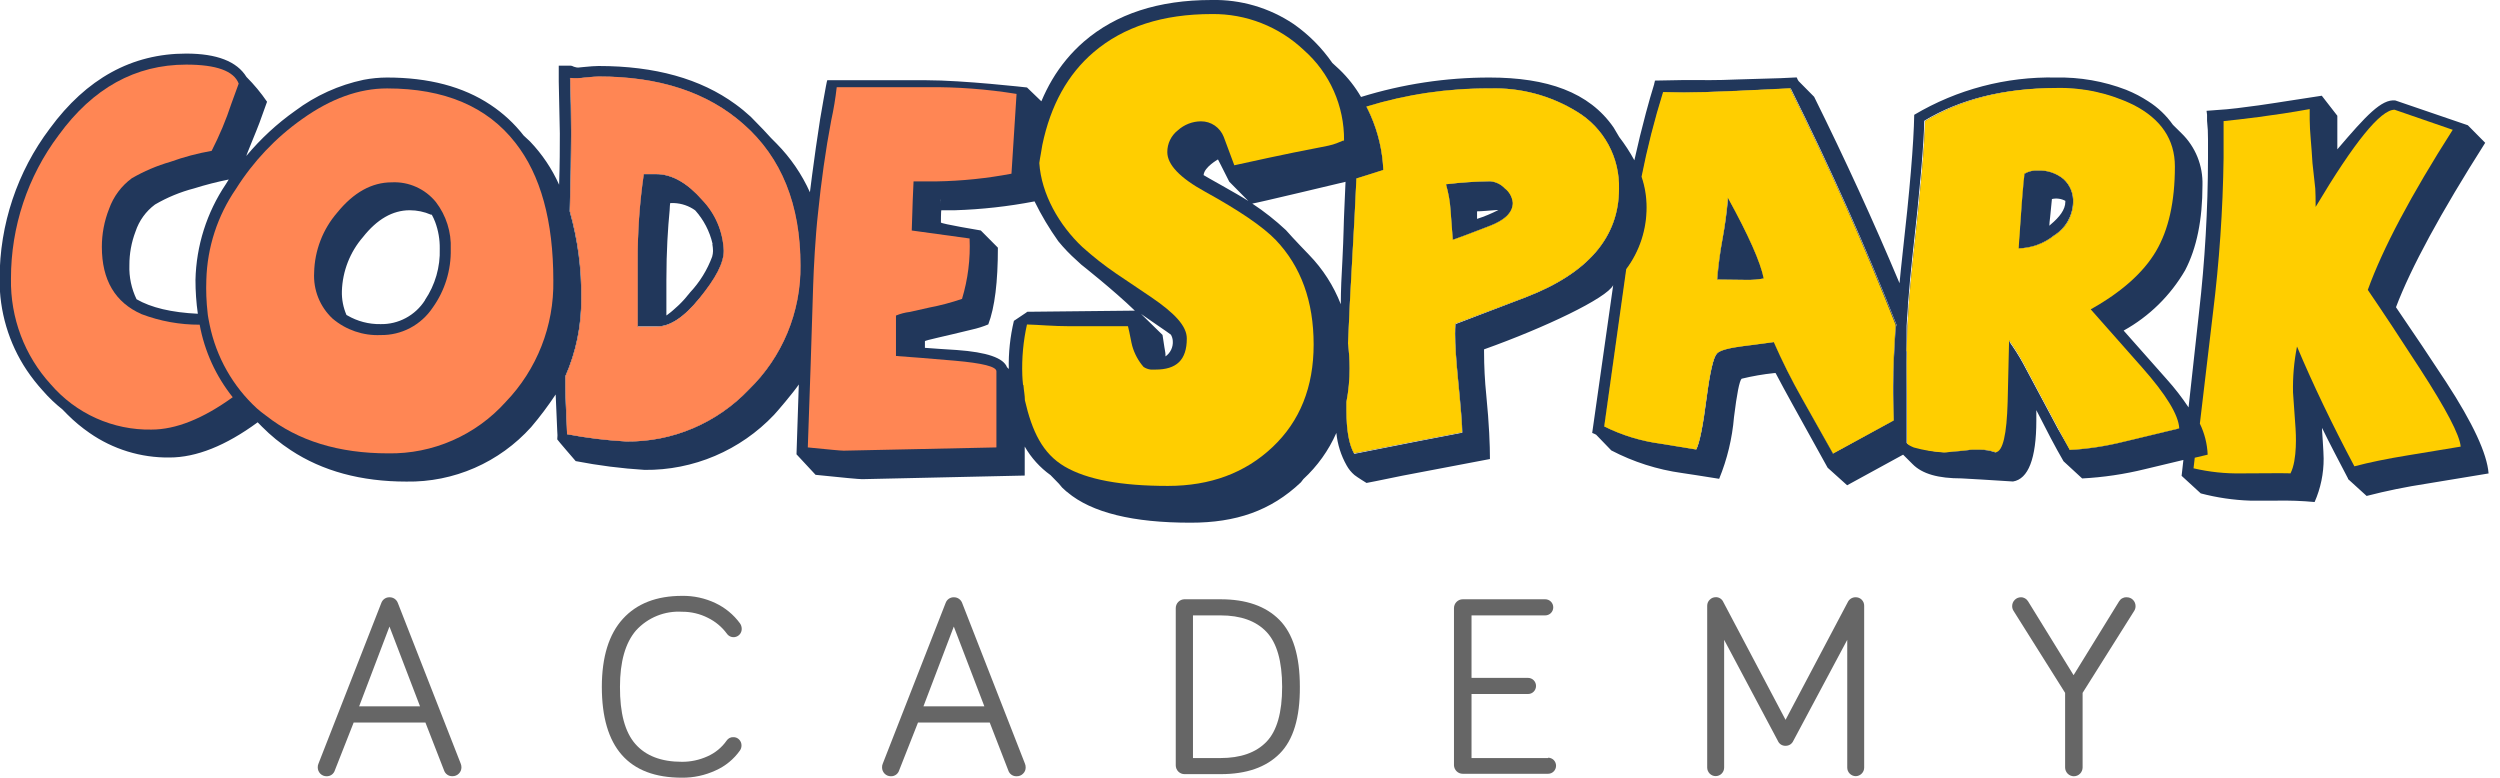 <svg width="90" height="28" viewBox="0 0 90 28" fill="none" xmlns="http://www.w3.org/2000/svg">
<g clip-path="url(#clip0)">
<path d="M14.326 21.716C14.304 21.652 14.263 21.597 14.208 21.558C14.153 21.52 14.088 21.5 14.021 21.502C13.956 21.5 13.891 21.521 13.838 21.559C13.784 21.598 13.745 21.653 13.724 21.716L11.467 27.486C11.447 27.53 11.437 27.578 11.439 27.627C11.439 27.711 11.472 27.792 11.531 27.852C11.59 27.912 11.67 27.945 11.754 27.945C11.822 27.948 11.889 27.927 11.945 27.887C12 27.846 12.04 27.787 12.059 27.721L12.732 26.011H15.315L15.984 27.729C16.005 27.793 16.045 27.849 16.101 27.888C16.156 27.927 16.222 27.946 16.289 27.943C16.331 27.944 16.374 27.936 16.413 27.92C16.453 27.904 16.489 27.88 16.519 27.849C16.549 27.82 16.572 27.785 16.588 27.746C16.604 27.708 16.612 27.666 16.612 27.624C16.612 27.576 16.602 27.528 16.583 27.483L14.326 21.716ZM12.929 25.428L14.021 22.556L15.121 25.428H12.929Z" fill="#666666"/>
<path d="M24.556 22.023C24.879 22.021 25.198 22.096 25.486 22.243C25.754 22.374 25.987 22.568 26.165 22.809C26.201 22.862 26.253 22.902 26.313 22.923C26.373 22.943 26.438 22.944 26.498 22.924C26.558 22.905 26.611 22.866 26.648 22.814C26.684 22.761 26.704 22.698 26.702 22.634C26.701 22.564 26.679 22.495 26.638 22.439C26.409 22.127 26.107 21.878 25.759 21.713C25.383 21.534 24.972 21.445 24.556 21.451C23.637 21.451 22.925 21.727 22.423 22.279C21.92 22.831 21.668 23.646 21.666 24.723C21.666 26.906 22.628 27.997 24.551 27.997C24.969 28.001 25.382 27.912 25.762 27.736C26.114 27.58 26.417 27.331 26.64 27.015C26.675 26.963 26.694 26.901 26.694 26.838C26.695 26.799 26.688 26.76 26.674 26.724C26.66 26.688 26.639 26.654 26.612 26.627C26.585 26.598 26.552 26.575 26.515 26.559C26.479 26.544 26.439 26.537 26.4 26.538C26.353 26.535 26.306 26.546 26.264 26.567C26.222 26.589 26.186 26.621 26.16 26.66C25.985 26.911 25.744 27.108 25.465 27.23C25.177 27.36 24.864 27.427 24.548 27.425C23.808 27.425 23.25 27.212 22.875 26.786C22.499 26.359 22.314 25.672 22.319 24.723C22.319 23.82 22.512 23.143 22.898 22.694C23.108 22.465 23.365 22.286 23.652 22.17C23.939 22.054 24.248 22.004 24.556 22.023Z" fill="#666666"/>
<path d="M34.641 21.716C34.619 21.652 34.578 21.597 34.523 21.558C34.469 21.52 34.403 21.5 34.337 21.502C34.271 21.5 34.207 21.521 34.153 21.559C34.1 21.598 34.06 21.653 34.039 21.716L31.782 27.486C31.762 27.53 31.752 27.578 31.754 27.627C31.754 27.711 31.787 27.792 31.846 27.852C31.905 27.912 31.985 27.945 32.069 27.945C32.137 27.948 32.205 27.927 32.26 27.887C32.315 27.846 32.355 27.787 32.374 27.721L33.048 26.011H35.63L36.297 27.731C36.317 27.796 36.358 27.852 36.413 27.891C36.468 27.929 36.534 27.949 36.602 27.945C36.644 27.946 36.687 27.939 36.726 27.922C36.766 27.906 36.801 27.882 36.831 27.851C36.861 27.822 36.885 27.788 36.901 27.749C36.917 27.71 36.925 27.669 36.924 27.627C36.925 27.578 36.915 27.53 36.896 27.486L34.641 21.716ZM33.244 25.428L34.337 22.556L35.437 25.428H33.244Z" fill="#666666"/>
<path d="M43.936 21.574H42.632C42.55 21.577 42.473 21.612 42.416 21.671C42.359 21.731 42.327 21.81 42.327 21.893V27.551C42.327 27.635 42.36 27.716 42.419 27.776C42.478 27.836 42.559 27.869 42.642 27.869H43.947C44.871 27.869 45.579 27.623 46.069 27.13C46.56 26.638 46.802 25.835 46.795 24.723C46.795 23.614 46.55 22.812 46.059 22.316C45.568 21.82 44.861 21.573 43.936 21.574ZM45.592 26.705C45.215 27.095 44.663 27.29 43.936 27.29H42.947V22.154H43.936C44.664 22.154 45.216 22.351 45.592 22.747C45.967 23.142 46.156 23.801 46.157 24.726C46.157 25.655 45.969 26.315 45.592 26.705Z" fill="#666666"/>
<path d="M55.731 27.29H52.975V24.984H55.011C55.087 24.984 55.16 24.954 55.213 24.899C55.267 24.845 55.297 24.771 55.297 24.694C55.297 24.617 55.267 24.544 55.213 24.489C55.16 24.435 55.087 24.404 55.011 24.404H52.975V22.154H55.63C55.706 22.154 55.779 22.123 55.833 22.069C55.887 22.015 55.917 21.941 55.917 21.864C55.917 21.787 55.887 21.713 55.833 21.659C55.779 21.605 55.706 21.574 55.63 21.574H52.658C52.574 21.574 52.494 21.608 52.435 21.668C52.376 21.727 52.343 21.808 52.343 21.893V27.551C52.346 27.633 52.381 27.711 52.44 27.768C52.498 27.825 52.577 27.856 52.658 27.856H55.731C55.807 27.856 55.88 27.826 55.934 27.771C55.988 27.717 56.018 27.643 56.018 27.566C56.018 27.489 55.988 27.416 55.934 27.361C55.88 27.307 55.807 27.277 55.731 27.277V27.29Z" fill="#666666"/>
<path d="M66.795 21.501C66.737 21.502 66.681 21.519 66.632 21.55C66.583 21.582 66.544 21.626 66.519 21.679L64.28 25.914L62.041 21.676C62.018 21.622 61.979 21.576 61.93 21.544C61.881 21.512 61.823 21.496 61.764 21.499C61.685 21.499 61.609 21.531 61.553 21.588C61.523 21.616 61.499 21.649 61.483 21.687C61.467 21.725 61.459 21.766 61.459 21.807V27.632C61.459 27.714 61.492 27.792 61.549 27.85C61.606 27.908 61.683 27.94 61.764 27.94C61.845 27.94 61.923 27.908 61.98 27.85C62.037 27.792 62.069 27.714 62.069 27.632V23.034L64.003 26.671C64.026 26.726 64.065 26.772 64.114 26.804C64.163 26.835 64.221 26.851 64.28 26.849C64.338 26.85 64.396 26.834 64.446 26.803C64.496 26.771 64.535 26.725 64.559 26.671L66.501 23.034V27.635C66.501 27.715 66.532 27.792 66.589 27.849C66.617 27.878 66.65 27.901 66.688 27.917C66.725 27.933 66.765 27.942 66.806 27.942C66.846 27.942 66.886 27.933 66.923 27.917C66.961 27.901 66.994 27.878 67.022 27.849C67.079 27.792 67.11 27.715 67.11 27.635V21.809C67.111 21.769 67.104 21.729 67.089 21.691C67.073 21.653 67.051 21.619 67.023 21.59C66.994 21.561 66.96 21.539 66.923 21.523C66.886 21.508 66.846 21.501 66.806 21.501H66.795Z" fill="#666666"/>
<path d="M76.545 21.502C76.493 21.501 76.441 21.515 76.396 21.541C76.35 21.567 76.313 21.605 76.286 21.65L74.649 24.306L73.012 21.65C72.985 21.605 72.947 21.567 72.902 21.541C72.857 21.515 72.805 21.501 72.753 21.502C72.67 21.502 72.59 21.535 72.531 21.595C72.471 21.654 72.438 21.735 72.438 21.82C72.438 21.879 72.454 21.937 72.485 21.987L74.344 24.943V27.627C74.344 27.711 74.377 27.792 74.436 27.852C74.496 27.912 74.576 27.945 74.659 27.945C74.743 27.945 74.823 27.912 74.882 27.852C74.941 27.792 74.974 27.711 74.974 27.627V24.943L76.834 21.987C76.865 21.937 76.881 21.879 76.88 21.82C76.88 21.778 76.872 21.737 76.856 21.698C76.841 21.66 76.817 21.624 76.788 21.595C76.759 21.565 76.724 21.542 76.686 21.526C76.648 21.51 76.607 21.502 76.565 21.502H76.545Z" fill="#666666"/>
<path d="M20.057 15.822C20.052 15.834 20.054 15.834 20.057 15.822V15.822Z" fill="#21375B"/>
<path d="M20.11 15.952L20.091 15.93L20.11 15.952Z" fill="#21375B"/>
<path d="M38.236 17.53C38.267 17.558 38.301 17.587 38.332 17.613L38.242 17.532L38.236 17.53Z" fill="#21375B"/>
<path d="M88.062 13.757C87.517 12.923 86.914 12.024 86.255 11.06C86.792 9.639 87.863 7.666 89.467 5.141L88.842 4.509L86.231 3.616C85.733 3.561 85.178 4.164 84.144 5.376V4.167L83.584 3.446L82.208 3.658C82.208 3.658 80.606 3.919 79.844 3.958L79.436 3.989L79.454 4.133C79.454 4.206 79.454 4.279 79.454 4.347C79.479 4.571 79.49 4.796 79.488 5.021V5.692C79.484 7.547 79.377 9.4 79.165 11.243L78.788 14.666C78.55 14.308 78.287 13.969 78 13.65L76.451 11.901C77.369 11.393 78.134 10.643 78.664 9.731C79.081 8.934 79.289 7.912 79.289 6.666C79.299 6.318 79.238 5.973 79.108 5.651C78.978 5.33 78.783 5.039 78.535 4.799L78.225 4.493C77.987 4.155 77.685 3.867 77.337 3.647C77.22 3.572 77.097 3.498 76.965 3.428C76.833 3.357 76.683 3.292 76.539 3.232C75.733 2.922 74.875 2.773 74.013 2.791C72.222 2.753 70.457 3.217 68.912 4.133C68.895 5.158 68.752 6.855 68.483 9.224C68.445 9.556 68.414 9.877 68.383 10.196C67.455 7.985 66.43 5.748 65.309 3.485L64.749 2.919C64.72 2.879 64.699 2.835 64.684 2.788H64.656L64.106 2.814L62.523 2.861C61.802 2.895 61.252 2.882 60.87 2.882H60.611L59.578 2.901C59.578 2.929 59.56 2.976 59.553 3.005V3.021C59.449 3.357 59.349 3.707 59.253 4.065C59.107 4.61 58.968 5.178 58.837 5.77C58.678 5.477 58.495 5.196 58.292 4.932L58.091 4.592C57.21 3.313 55.689 2.791 53.625 2.791C52.057 2.79 50.497 3.026 48.997 3.491C48.786 3.127 48.525 2.795 48.222 2.504L47.964 2.266C47.584 1.717 47.11 1.241 46.564 0.861C45.692 0.277 44.664 -0.023 43.617 -0C41.71 -0 40.177 0.499 39.02 1.498C38.567 1.892 38.18 2.358 37.874 2.877C37.728 3.125 37.6 3.382 37.489 3.647L36.972 3.149C36.972 3.149 34.679 2.888 33.341 2.888H29.782C29.762 2.888 29.524 4.292 29.524 4.292C29.413 5.002 29.32 5.666 29.237 6.295C29.209 6.506 29.183 6.718 29.157 6.921C28.866 6.273 28.461 5.682 27.964 5.177L27.755 4.966C27.633 4.825 27.39 4.571 27.027 4.203C26.852 4.042 26.669 3.891 26.477 3.752C25.221 2.834 23.579 2.376 21.549 2.376C21.427 2.376 21.24 2.389 20.988 2.415L20.81 2.433C20.769 2.432 20.728 2.424 20.689 2.41C20.655 2.41 20.606 2.365 20.547 2.365H20.115C20.115 2.365 20.115 2.626 20.115 2.935L20.154 4.804C20.154 5.295 20.154 5.919 20.128 6.65C20.193 6.788 20.193 6.796 20.128 6.65C19.87 6.075 19.516 5.548 19.082 5.094L18.852 4.88C18.516 4.447 18.112 4.074 17.657 3.773C16.674 3.118 15.432 2.791 13.932 2.791C13.651 2.792 13.37 2.819 13.093 2.872C12.201 3.06 11.359 3.441 10.627 3.989C9.975 4.45 9.386 4.994 8.873 5.608C8.832 5.66 9.253 4.666 9.341 4.42L9.614 3.663C9.395 3.343 9.147 3.044 8.873 2.77C8.529 2.21 7.805 1.929 6.701 1.929C4.749 1.929 3.113 2.828 1.794 4.626C0.621 6.18 -0.014 8.08 -0.014 10.034C-0.027 11.205 0.313 12.352 0.96 13.324C1.137 13.587 1.333 13.836 1.546 14.07C1.759 14.315 1.995 14.54 2.249 14.741L2.432 14.927C2.675 15.17 2.94 15.39 3.222 15.585C4.067 16.174 5.073 16.483 6.099 16.47C7.065 16.47 8.124 16.048 9.276 15.203L9.434 15.363C9.748 15.68 10.094 15.962 10.467 16.206C11.61 16.96 12.998 17.337 14.632 17.337C15.475 17.351 16.312 17.183 17.086 16.845C17.86 16.507 18.553 16.006 19.121 15.376C19.439 15.002 19.733 14.61 20.004 14.201L20.061 15.522C20.072 15.62 20.072 15.719 20.061 15.817C20.061 15.833 20.725 16.6 20.725 16.6C21.545 16.759 22.374 16.865 23.207 16.916C24.076 16.925 24.937 16.754 25.738 16.413C26.538 16.073 27.262 15.571 27.863 14.937C27.951 14.848 28.568 14.125 28.757 13.841L28.674 16.355L29.361 17.094C30.358 17.198 30.924 17.25 31.037 17.25L36.89 17.12V16.076C37.123 16.482 37.44 16.833 37.819 17.104L38.122 17.415L38.233 17.548C38.271 17.587 38.313 17.624 38.354 17.66L38.313 17.624L38.39 17.692L38.429 17.723L38.406 17.702L38.481 17.76L38.429 17.723C39.304 18.454 40.782 18.819 42.863 18.817C44.49 18.817 45.746 18.394 46.833 17.363L46.921 17.248C47.426 16.782 47.831 16.216 48.109 15.585C48.149 15.996 48.275 16.395 48.478 16.754C48.551 16.887 48.647 17.005 48.762 17.102C48.863 17.183 49.194 17.386 49.194 17.386C49.194 17.386 49.64 17.303 50.485 17.125L53.638 16.525C53.638 16.034 53.61 15.271 53.507 14.235C53.453 13.714 53.427 13.191 53.426 12.668V12.577C55.622 11.793 57.845 10.733 58.075 10.266L57.319 15.585C57.351 15.595 57.382 15.608 57.411 15.624L57.461 15.65L57.993 16.201L58.005 16.214C58.803 16.631 59.665 16.906 60.555 17.029L61.071 17.107C61.254 17.133 61.526 17.177 61.89 17.237C62.18 16.529 62.36 15.78 62.424 15.015C62.528 14.173 62.619 13.713 62.698 13.634C63.084 13.54 63.476 13.472 63.871 13.431H63.922C64.105 13.779 64.304 14.147 64.519 14.535L65.795 16.838L66.497 17.47L68.512 16.368L68.845 16.7C69.201 17.068 69.79 17.222 70.614 17.222C70.614 17.222 72.011 17.3 72.468 17.334C73.016 17.245 73.308 16.514 73.308 15.138V14.749C73.306 14.754 73.306 14.76 73.308 14.765C73.672 15.483 73.992 16.099 74.287 16.605L74.958 17.224C75.719 17.184 76.475 17.072 77.215 16.89L78.602 16.558L78.538 17.13L79.227 17.762C79.809 17.915 80.406 18.003 81.007 18.023C81.12 18.023 81.234 18.023 81.347 18.023H81.952C82.41 18.014 82.869 18.03 83.326 18.073C83.543 17.58 83.654 17.046 83.651 16.506C83.651 16.295 83.594 15.485 83.594 15.485V15.389V15.405C83.715 15.655 83.865 15.953 84.044 16.297L84.529 17.227V17.245L85.198 17.854C85.911 17.67 86.632 17.523 87.36 17.412L89.589 17.044C89.535 16.334 89.027 15.238 88.062 13.757ZM0.177 9.955C0.156 8.413 0.557 6.895 1.337 5.569C0.557 6.895 0.156 8.413 0.177 9.955ZM8.129 6.632C7.444 7.65 7.065 8.847 7.037 10.078C7.037 10.485 7.065 10.892 7.122 11.295C6.173 11.25 5.438 11.075 4.916 10.773C4.732 10.392 4.643 9.972 4.658 9.548C4.656 9.134 4.731 8.723 4.878 8.337C5.007 7.946 5.252 7.606 5.58 7.363C6.02 7.106 6.493 6.911 6.985 6.783C7.396 6.654 7.813 6.547 8.235 6.462C8.204 6.517 8.165 6.574 8.129 6.632ZM15.299 10.809C15.127 11.079 14.889 11.299 14.609 11.449C14.328 11.6 14.015 11.675 13.697 11.668C13.28 11.675 12.869 11.568 12.507 11.357L12.473 11.339C12.356 11.068 12.299 10.774 12.308 10.478C12.331 9.761 12.6 9.074 13.067 8.535C13.575 7.891 14.137 7.569 14.751 7.569C15.013 7.569 15.273 7.623 15.513 7.728H15.544C15.591 7.812 15.631 7.9 15.665 7.989C15.78 8.297 15.836 8.624 15.831 8.953C15.853 9.611 15.666 10.258 15.299 10.801V10.809ZM26.965 14.018C26.394 14.619 25.708 15.095 24.948 15.418C24.189 15.74 23.372 15.902 22.548 15.893C21.832 15.853 21.12 15.766 20.415 15.632C20.415 15.545 20.402 15.256 20.376 14.765C20.359 14.431 20.35 14.146 20.35 13.911C20.35 13.796 20.35 13.673 20.35 13.546C20.735 12.671 20.93 11.722 20.921 10.765C20.938 9.698 20.799 8.634 20.508 7.608C20.541 6.438 20.557 5.501 20.557 4.809C20.557 4.117 20.544 3.441 20.518 2.809C20.69 2.826 20.864 2.821 21.035 2.796C21.303 2.77 21.476 2.757 21.551 2.757C23.738 2.757 25.477 3.331 26.768 4.48C28.13 5.681 28.811 7.374 28.811 9.559C28.82 10.39 28.661 11.214 28.344 11.981C28.026 12.748 27.557 13.441 26.965 14.018ZM33.86 7.308C33.86 7.109 33.845 7.177 33.842 7.337C33.842 7.172 33.847 7.099 33.86 7.313V7.308ZM36.458 13.444C36.458 13.423 36.458 13.402 36.458 13.384C36.458 13.405 36.458 13.425 36.458 13.446V13.444ZM36.975 11.224L36.957 11.245L36.5 11.551C36.365 12.118 36.303 12.701 36.316 13.284L36.252 13.219C36.123 12.885 35.534 12.679 34.444 12.6C34.087 12.574 33.556 12.548 33.297 12.522V12.284C33.297 12.25 34.002 12.11 34.992 11.864C35.192 11.82 35.388 11.758 35.578 11.679C35.813 11.065 35.924 10.143 35.924 8.916L35.309 8.297C35.309 8.297 33.873 8.057 33.873 8.01C33.873 8.01 33.873 7.569 33.889 7.569H34.382C35.343 7.539 36.299 7.432 37.244 7.25C37.489 7.751 37.775 8.23 38.098 8.684C38.3 8.931 38.521 9.162 38.76 9.373L38.927 9.527C38.927 9.527 40.084 10.438 40.854 11.183L36.975 11.224ZM41.957 12.828V12.76C41.957 12.697 41.934 12.605 41.918 12.498L41.851 12.057L41.076 11.3C41.226 11.412 42.109 12.005 42.153 12.049C42.192 12.117 42.215 12.193 42.22 12.271C42.229 12.38 42.209 12.49 42.162 12.588C42.115 12.687 42.044 12.771 41.954 12.833L41.957 12.828ZM42.843 18.801C42.586 18.801 42.338 18.795 42.099 18.783C42.338 18.795 42.586 18.801 42.843 18.801ZM43.331 6.297C43.354 6.013 43.847 5.741 43.847 5.739L43.946 5.932L44.253 6.54C44.268 6.54 44.253 6.54 44.253 6.54L44.769 7.062L44.942 7.237C44.553 6.984 43.398 6.355 43.318 6.297H43.331ZM48.393 7.603C48.375 7.919 48.372 8.498 48.328 9.339C48.295 9.914 48.269 10.449 48.269 10.953C48.01 10.289 47.622 9.684 47.127 9.175C47.127 9.175 46.549 8.579 46.293 8.284C45.917 7.932 45.512 7.612 45.082 7.329C45.162 7.329 48.439 6.545 48.439 6.545L48.393 7.603ZM54.95 10.694L52.399 11.668C52.39 11.773 52.386 11.891 52.386 12.023C52.386 12.392 52.42 12.928 52.489 13.629C52.592 14.673 52.644 15.323 52.644 15.577L51.004 15.893L48.752 16.339C48.566 16.01 48.473 15.493 48.473 14.788C48.473 14.689 48.473 14.579 48.473 14.472C48.55 14.072 48.588 13.666 48.587 13.258C48.585 12.96 48.566 12.662 48.53 12.365C48.563 11.501 48.612 10.504 48.679 9.368C48.747 8.232 48.793 7.266 48.832 6.431L49.8 6.125C49.772 5.441 49.615 4.768 49.338 4.143C49.294 4.039 49.243 3.942 49.194 3.843C50.63 3.4 52.124 3.178 53.625 3.185C54.733 3.149 55.828 3.441 56.774 4.026C57.246 4.311 57.635 4.719 57.9 5.207C58.165 5.695 58.297 6.245 58.282 6.801C58.282 8.539 57.168 9.837 54.94 10.697L54.95 10.694ZM68.277 11.757L68.251 11.697C68.202 12.48 68.158 13.219 68.158 13.908V14.169V15.141L65.983 16.326L64.873 14.339C64.501 13.682 64.163 13.006 63.86 12.313C63.827 12.313 63.463 12.37 62.768 12.457C62.214 12.526 61.893 12.619 61.807 12.733C61.685 12.866 61.563 13.388 61.443 14.3C61.312 15.325 61.187 15.952 61.066 16.18L59.775 15.969C59.073 15.875 58.392 15.666 57.758 15.35L58.561 9.689C59.041 9.046 59.299 8.262 59.294 7.457C59.294 7.084 59.233 6.713 59.114 6.36C59.317 5.331 59.576 4.314 59.888 3.313L60.63 3.326C60.829 3.326 61.102 3.322 61.448 3.313L62.554 3.274L64.467 3.183C65.924 6.109 67.194 8.947 68.277 11.697V11.723V11.757ZM74.519 16.196L74.093 15.451C73.876 15.039 73.455 14.25 72.83 13.083C72.675 12.801 72.502 12.529 72.313 12.269C72.305 12.655 72.288 13.391 72.262 14.478C72.228 15.671 72.084 16.253 71.833 16.287C71.653 16.223 71.463 16.191 71.273 16.19H71.014C70.901 16.19 70.733 16.23 70.498 16.243C70.263 16.256 70.103 16.279 69.981 16.279C69.534 16.279 68.638 16.018 68.638 15.94V11.731C68.651 11.504 68.667 11.274 68.685 11.036V10.976C68.729 10.425 68.78 9.851 68.845 9.253C69.114 6.877 69.256 5.242 69.274 4.347C70.567 3.567 72.137 3.177 73.984 3.177C74.947 3.154 75.901 3.362 76.769 3.783C77.765 4.291 78.264 5.032 78.264 6.005C78.264 7.277 78.037 8.295 77.582 9.057C77.127 9.82 76.345 10.516 75.234 11.146L77.081 13.235C77.942 14.216 78.389 14.948 78.421 15.431L76.456 15.903C75.817 16.063 75.164 16.163 74.506 16.201L74.519 16.196ZM78.618 16.546L77.187 16.898L78.618 16.546Z" fill="#21375B"/>
<path d="M56.774 4.026C55.829 3.441 54.734 3.149 53.626 3.185C52.124 3.175 50.629 3.394 49.192 3.835C49.241 3.934 49.292 4.031 49.336 4.136C49.613 4.761 49.77 5.433 49.799 6.117L48.83 6.423C48.794 7.257 48.743 8.236 48.678 9.36C48.613 10.496 48.564 11.491 48.528 12.357C48.565 12.654 48.584 12.952 48.585 13.25C48.586 13.658 48.548 14.065 48.471 14.464C48.471 14.572 48.471 14.681 48.471 14.78C48.471 15.491 48.562 16.003 48.745 16.318L50.997 15.872L52.637 15.556C52.637 15.31 52.585 14.661 52.482 13.608C52.413 12.912 52.379 12.377 52.379 12.002C52.379 11.87 52.383 11.752 52.392 11.647L54.941 10.686C57.17 9.827 58.285 8.529 58.285 6.793C58.299 6.238 58.166 5.689 57.9 5.203C57.635 4.717 57.246 4.31 56.774 4.026ZM53.593 8.143C52.842 8.432 52.411 8.594 52.301 8.629L52.224 7.603C52.204 7.273 52.148 6.946 52.056 6.629C52.584 6.566 53.115 6.531 53.647 6.525C53.849 6.542 54.038 6.635 54.176 6.786C54.257 6.848 54.325 6.926 54.374 7.016C54.422 7.106 54.452 7.205 54.46 7.308C54.464 7.646 54.175 7.924 53.593 8.143Z" fill="#21375B"/>
<path d="M77.11 13.235L75.264 11.146C76.374 10.523 77.157 9.827 77.611 9.057C78.066 8.288 78.293 7.271 78.293 6.005C78.293 5.032 77.795 4.292 76.798 3.783C75.93 3.362 74.976 3.155 74.014 3.178C72.173 3.178 70.603 3.571 69.303 4.358C69.286 5.252 69.143 6.888 68.874 9.264C68.809 9.862 68.758 10.436 68.714 10.987V11.047C68.696 11.282 68.68 11.514 68.668 11.742V15.937C68.668 16.01 69.564 16.277 70.01 16.277C70.124 16.277 70.292 16.253 70.527 16.24C70.762 16.227 70.922 16.188 71.043 16.188H71.302C71.493 16.188 71.682 16.221 71.862 16.285C72.121 16.251 72.257 15.668 72.291 14.475C72.317 13.387 72.334 12.651 72.343 12.266C72.532 12.527 72.704 12.799 72.859 13.081C73.484 14.247 73.905 15.037 74.122 15.449L74.525 16.198C75.192 16.16 75.855 16.059 76.503 15.896L78.469 15.423C78.431 14.941 77.978 14.211 77.11 13.235ZM73.962 8.465C73.594 8.761 73.141 8.927 72.671 8.937C72.765 7.578 72.839 6.683 72.893 6.253C73.042 6.165 73.214 6.124 73.386 6.136C73.714 6.126 74.034 6.236 74.287 6.446C74.406 6.553 74.499 6.685 74.56 6.833C74.621 6.981 74.647 7.14 74.639 7.3C74.629 7.536 74.562 7.765 74.444 7.968C74.326 8.171 74.16 8.342 73.962 8.465Z" fill="#21375B"/>
<path d="M26.777 4.478C25.484 3.329 23.745 2.754 21.56 2.754C21.483 2.754 21.31 2.767 21.044 2.794C20.872 2.819 20.699 2.823 20.527 2.807C20.553 3.438 20.566 4.105 20.566 4.807C20.566 5.499 20.548 6.436 20.517 7.606C20.808 8.631 20.947 9.695 20.93 10.762C20.939 11.72 20.744 12.668 20.359 13.543C20.359 13.671 20.359 13.804 20.359 13.908C20.359 14.145 20.368 14.43 20.385 14.762C20.411 15.253 20.424 15.542 20.424 15.629C21.128 15.763 21.841 15.85 22.557 15.89C23.379 15.898 24.194 15.736 24.953 15.415C25.711 15.093 26.396 14.617 26.966 14.018C27.56 13.441 28.031 12.748 28.35 11.98C28.669 11.212 28.829 10.386 28.82 9.553C28.82 7.371 28.139 5.679 26.777 4.478ZM25.186 10.744C24.602 11.462 24.094 11.762 23.657 11.762H22.957V9.423C22.952 8.366 23.026 7.311 23.179 6.266H23.621C24.202 6.266 24.755 6.59 25.279 7.19C25.751 7.683 26.027 8.333 26.054 9.018C26.056 9.459 25.77 10.013 25.186 10.731V10.744Z" fill="#21375B"/>
<path d="M23.616 6.269H23.174C23.023 7.313 22.95 8.368 22.957 9.423V11.749H23.665C24.101 11.749 24.61 11.449 25.194 10.731C25.777 10.013 26.056 9.46 26.056 9.013C26.029 8.328 25.753 7.678 25.282 7.185C24.75 6.593 24.197 6.269 23.616 6.269ZM23.99 10.05C23.99 10.024 23.99 10 23.99 9.974C23.99 10 23.99 10.029 23.99 10.055V10.05ZM25.646 8.796C25.66 8.876 25.668 8.956 25.669 9.037C25.667 9.106 25.657 9.174 25.638 9.24C25.461 9.718 25.192 10.154 24.845 10.525C24.601 10.842 24.313 11.123 23.99 11.358V10.081C23.99 9.037 24.045 8.209 24.107 7.572C24.107 7.499 24.122 7.311 24.13 7.311H24.272C24.543 7.323 24.805 7.413 25.026 7.572C25.332 7.912 25.547 8.325 25.651 8.773L25.646 8.796Z" fill="#21375B"/>
<path d="M64.45 3.186L62.536 3.277L61.439 3.313C61.094 3.322 60.822 3.327 60.62 3.327L59.871 3.313C59.559 4.314 59.3 5.331 59.096 6.36C59.216 6.713 59.277 7.084 59.277 7.457C59.282 8.262 59.024 9.047 58.544 9.689L57.74 15.35C58.375 15.666 59.056 15.875 59.758 15.969L61.049 16.18C61.171 15.952 61.297 15.326 61.426 14.3C61.548 13.388 61.67 12.866 61.79 12.734C61.876 12.621 62.196 12.528 62.751 12.457C63.446 12.371 63.807 12.321 63.843 12.313C64.146 13.006 64.484 13.682 64.856 14.34L65.966 16.326L68.154 15.144V14.172V13.911C68.154 13.222 68.198 12.483 68.247 11.7L68.272 11.76V11.726V11.7C67.181 8.95 65.907 6.112 64.45 3.186ZM62.901 10.079L61.821 10.065C61.858 9.572 61.921 9.08 62.01 8.593C62.098 8.106 62.161 7.614 62.198 7.12C62.944 8.471 63.374 9.44 63.489 10.026C63.296 10.063 63.1 10.08 62.903 10.079H62.901Z" fill="#21375B"/>
<path d="M62.012 8.593C61.923 9.08 61.861 9.571 61.824 10.065L62.903 10.078C63.104 10.081 63.305 10.063 63.502 10.026C63.38 9.44 62.95 8.471 62.211 7.12C62.17 7.614 62.104 8.106 62.012 8.593Z" fill="#21375B"/>
<path d="M53.644 6.527C53.113 6.534 52.582 6.569 52.053 6.632C52.145 6.949 52.202 7.276 52.221 7.606L52.299 8.632C52.411 8.597 52.841 8.435 53.59 8.146C54.174 7.927 54.466 7.646 54.466 7.303C54.457 7.2 54.428 7.101 54.379 7.011C54.33 6.921 54.263 6.842 54.182 6.781C54.04 6.632 53.848 6.541 53.644 6.527ZM53.174 7.88V7.963V7.88V7.854V7.752C53.174 7.752 53.174 7.752 53.174 7.734C53.174 7.734 53.174 7.718 53.174 7.71C53.174 7.702 53.174 7.687 53.174 7.676C53.176 7.654 53.176 7.631 53.174 7.608C53.34 7.608 53.582 7.582 53.898 7.559H53.944C53.697 7.687 53.439 7.795 53.174 7.88Z" fill="#21375B"/>
<path d="M73.376 6.139C73.204 6.127 73.032 6.168 72.882 6.256C72.831 6.686 72.757 7.581 72.66 8.94C73.13 8.93 73.584 8.764 73.952 8.468C74.151 8.344 74.317 8.172 74.435 7.968C74.553 7.764 74.62 7.534 74.628 7.298C74.638 7.139 74.612 6.98 74.554 6.833C74.495 6.686 74.404 6.554 74.287 6.447C74.031 6.235 73.707 6.125 73.376 6.139ZM74.352 7.269C74.352 7.548 74.138 7.817 73.835 8.073L73.776 8.126C73.776 8.042 73.792 7.935 73.805 7.815C73.817 7.695 73.856 7.293 73.869 7.165C74.033 7.128 74.204 7.151 74.352 7.23V7.269Z" fill="#21375B"/>
<path d="M5.452 15.465C6.327 15.465 7.302 15.076 8.378 14.3C7.773 13.543 7.364 12.646 7.188 11.689C6.474 11.691 5.766 11.563 5.098 11.31C4.144 10.889 3.667 10.082 3.667 8.89C3.666 8.422 3.754 7.957 3.926 7.522C4.083 7.079 4.368 6.695 4.744 6.418C5.183 6.164 5.65 5.964 6.136 5.825C6.619 5.651 7.115 5.519 7.619 5.431C7.901 4.88 8.141 4.309 8.334 3.72L8.593 3.01C8.42 2.554 7.791 2.326 6.705 2.326C4.874 2.326 3.344 3.172 2.113 4.864C0.995 6.35 0.392 8.167 0.395 10.034C0.37 11.44 0.882 12.802 1.826 13.835C2.276 14.358 2.834 14.775 3.46 15.056C4.087 15.338 4.767 15.477 5.452 15.465Z" fill="#FF8654"/>
<path d="M20.413 15.632C21.118 15.766 21.831 15.853 22.547 15.893C23.371 15.902 24.188 15.741 24.948 15.418C25.708 15.096 26.395 14.619 26.966 14.018C27.56 13.441 28.031 12.748 28.35 11.98C28.669 11.212 28.829 10.386 28.82 9.554C28.82 7.369 28.139 5.676 26.777 4.475C25.484 3.326 23.745 2.752 21.56 2.752C21.483 2.752 21.31 2.765 21.044 2.791C20.872 2.816 20.699 2.821 20.527 2.804C20.553 3.436 20.566 4.103 20.566 4.804C20.566 5.496 20.548 6.433 20.517 7.603C20.808 8.629 20.947 9.693 20.93 10.76C20.939 11.717 20.744 12.665 20.359 13.54C20.359 13.668 20.359 13.802 20.359 13.906C20.359 14.143 20.368 14.427 20.385 14.76C20.404 15.252 20.413 15.543 20.413 15.632ZM22.957 10.133V9.423C22.952 8.367 23.026 7.311 23.179 6.266H23.621C24.202 6.266 24.755 6.606 25.279 7.206C25.752 7.698 26.027 8.349 26.054 9.034C26.054 9.48 25.762 10.013 25.178 10.734C24.595 11.454 24.086 11.762 23.649 11.762H22.957V10.133Z" fill="#FF8654"/>
<path d="M35.871 16.107V13.366C35.871 13.198 35.377 13.073 34.362 12.984C33.417 12.906 32.771 12.848 32.255 12.815V11.36C32.414 11.294 32.582 11.25 32.753 11.23L33.451 11.073C33.852 10.997 34.247 10.892 34.633 10.76C34.846 10.056 34.938 9.32 34.905 8.585L32.823 8.298C32.849 7.493 32.87 6.791 32.888 6.53H33.719C34.623 6.515 35.524 6.422 36.413 6.253L36.596 3.381C35.53 3.208 34.451 3.127 33.371 3.138H30.122C30.077 3.538 30.012 3.936 29.925 4.329C29.716 5.428 29.561 6.559 29.45 7.658C29.352 8.52 29.293 9.676 29.274 10.269L29.184 13.12L29.081 16.107C29.856 16.185 30.271 16.224 30.372 16.224L35.871 16.107ZM29.93 10.209C29.93 10.209 29.93 10.196 29.93 10.188C29.93 10.18 29.93 10.188 29.93 10.204V10.209Z" fill="#FF8654"/>
<path d="M7.428 10.076C7.413 10.472 7.429 10.869 7.474 11.264C7.474 11.324 7.531 11.624 7.547 11.692C7.785 12.853 8.382 13.908 9.251 14.705C9.344 14.791 9.45 14.867 9.548 14.942L9.587 14.971C10.726 15.867 12.19 16.321 13.977 16.321C14.772 16.334 15.561 16.175 16.29 15.855C17.02 15.536 17.674 15.062 18.208 14.467C18.764 13.889 19.201 13.206 19.495 12.457C19.789 11.708 19.933 10.908 19.92 10.102C19.92 7.954 19.465 6.3 18.554 5.141C17.538 3.835 15.998 3.183 13.933 3.183C12.926 3.183 11.907 3.551 10.876 4.287C9.925 4.958 9.116 5.813 8.494 6.801C7.831 7.765 7.46 8.902 7.428 10.076ZM12.139 7.655C12.729 6.928 13.384 6.564 14.104 6.564C14.405 6.549 14.706 6.605 14.981 6.729C15.257 6.852 15.501 7.039 15.692 7.274C16.063 7.758 16.253 8.359 16.227 8.971C16.243 9.726 16.014 10.465 15.576 11.076C15.37 11.384 15.09 11.636 14.763 11.809C14.437 11.981 14.072 12.068 13.704 12.062C13.074 12.091 12.456 11.879 11.973 11.47C11.748 11.26 11.572 11.003 11.457 10.716C11.342 10.43 11.292 10.121 11.309 9.812C11.327 9.017 11.621 8.254 12.139 7.655Z" fill="#FF8654"/>
<path d="M12.51 11.358L12.477 11.337L12.51 11.358Z" fill="#FF8654"/>
<path d="M57.751 15.353C58.385 15.669 59.066 15.878 59.768 15.972L61.059 16.183C61.181 15.955 61.307 15.328 61.436 14.303C61.558 13.391 61.68 12.869 61.8 12.736C61.886 12.623 62.208 12.531 62.764 12.46C63.452 12.373 63.816 12.325 63.856 12.316C64.16 13.009 64.499 13.685 64.871 14.342L65.989 16.329L68.174 15.136L68.148 14.165V13.904C68.148 13.214 68.192 12.475 68.242 11.692C67.159 8.94 65.899 6.102 64.442 3.178L62.534 3.269L61.439 3.313C61.093 3.313 60.819 3.327 60.62 3.327L59.871 3.313C59.559 4.314 59.3 5.331 59.096 6.361C59.216 6.713 59.277 7.084 59.277 7.457C59.281 8.262 59.024 9.047 58.544 9.689L57.751 15.353ZM62.012 8.59C62.1 8.103 62.163 7.612 62.201 7.118C62.946 8.468 63.377 9.437 63.492 10.024C63.294 10.061 63.094 10.078 62.893 10.076L61.813 10.063C61.854 9.569 61.92 9.077 62.012 8.59Z" fill="#FFCE00"/>
<path d="M82.457 17.042C82.715 16.548 82.648 15.546 82.64 15.423L82.549 14.133C82.536 13.577 82.584 13.021 82.692 12.475C83.265 13.835 83.954 15.272 84.758 16.788C85.286 16.647 85.924 16.516 86.671 16.394L88.585 16.078C88.551 15.666 88.065 14.736 87.129 13.29C86.409 12.176 85.779 11.224 85.241 10.436C85.778 8.946 86.797 7.025 88.298 4.673L86.204 3.95C85.701 3.95 84.754 5.116 83.363 7.449C83.363 7.169 83.359 6.949 83.35 6.791L83.249 5.869C83.216 5.256 83.149 4.728 83.149 4.303V3.927C81.857 4.164 80.566 4.308 80.049 4.36V5.689C80.024 7.558 79.895 9.425 79.665 11.279L79.195 15.251C79.364 15.599 79.46 15.98 79.476 16.368L79.011 16.478L78.967 16.859C79.534 16.992 80.116 17.053 80.698 17.042C81.827 17.033 82.413 17.033 82.457 17.042Z" fill="#FFCE00"/>
<path d="M50.997 15.877L52.637 15.561C52.637 15.316 52.585 14.667 52.482 13.614C52.413 12.917 52.379 12.382 52.379 12.008C52.379 11.876 52.383 11.757 52.392 11.653L54.941 10.692C57.17 9.832 58.285 8.534 58.285 6.799C58.3 6.243 58.169 5.692 57.904 5.204C57.638 4.717 57.25 4.309 56.777 4.023C55.831 3.439 54.737 3.146 53.629 3.183C52.126 3.173 50.63 3.393 49.192 3.835C49.241 3.935 49.292 4.031 49.336 4.136C49.613 4.761 49.77 5.433 49.799 6.117L48.83 6.423C48.794 7.257 48.743 8.236 48.678 9.36C48.613 10.496 48.564 11.491 48.528 12.358C48.565 12.654 48.584 12.952 48.585 13.251C48.586 13.658 48.548 14.065 48.471 14.465C48.471 14.572 48.471 14.681 48.471 14.781C48.471 15.491 48.562 16.003 48.745 16.319L50.997 15.877ZM53.644 6.525C53.847 6.543 54.035 6.636 54.174 6.786C54.255 6.848 54.322 6.926 54.371 7.016C54.42 7.106 54.45 7.206 54.458 7.308C54.458 7.656 54.169 7.936 53.593 8.149C52.842 8.438 52.411 8.6 52.301 8.634L52.224 7.608C52.204 7.278 52.148 6.952 52.056 6.634C52.583 6.57 53.113 6.533 53.644 6.525Z" fill="#FFCE00"/>
<path d="M68.652 12.661C68.634 13.183 68.652 13.687 68.652 14.159V15.935C68.652 16.003 68.781 16.06 68.898 16.11C69.256 16.209 69.624 16.269 69.995 16.29C70.109 16.29 70.277 16.251 70.512 16.238C70.747 16.225 70.907 16.186 71.028 16.186H71.287C71.477 16.186 71.667 16.218 71.847 16.282C72.105 16.248 72.242 15.65 72.276 14.454C72.302 13.368 72.32 12.627 72.327 12.253C72.516 12.515 72.689 12.789 72.844 13.073C73.469 14.239 73.89 15.03 74.107 15.444L74.51 16.196C75.177 16.158 75.839 16.057 76.488 15.893L78.453 15.421C78.428 14.938 77.981 14.206 77.113 13.225L75.266 11.136C76.377 10.513 77.159 9.817 77.614 9.047C78.069 8.278 78.296 7.26 78.296 5.995C78.296 5.022 77.797 4.281 76.8 3.773C75.933 3.352 74.979 3.144 74.016 3.167C72.174 3.172 70.603 3.569 69.303 4.358C69.286 5.253 69.143 6.888 68.874 9.264C68.81 9.862 68.758 10.436 68.714 10.987V11.047V11.068C68.673 11.614 68.655 12.136 68.637 12.635L68.652 12.661ZM72.88 6.253C73.029 6.165 73.201 6.125 73.373 6.136C73.705 6.123 74.031 6.233 74.288 6.447C74.406 6.553 74.499 6.685 74.56 6.833C74.621 6.981 74.648 7.141 74.639 7.3C74.63 7.537 74.564 7.767 74.445 7.971C74.328 8.175 74.162 8.347 73.962 8.47C73.595 8.767 73.141 8.933 72.671 8.943C72.759 7.58 72.828 6.683 72.88 6.253Z" fill="#FFCE00"/>
<path d="M38.236 17.512L38.123 17.397L38.203 17.48L38.236 17.512Z" fill="#FFCE00"/>
<path d="M36.844 13.869C36.857 14.057 36.896 14.237 36.896 14.41C37.154 15.527 37.529 16.326 38.329 16.796C39.13 17.266 40.362 17.493 42.043 17.493C43.569 17.493 44.825 17.028 45.811 16.096C46.798 15.165 47.291 13.934 47.291 12.402C47.291 10.848 46.837 9.593 45.927 8.639C45.468 8.163 44.621 7.584 43.386 6.903C42.477 6.404 42.023 5.928 42.023 5.475C42.022 5.324 42.056 5.175 42.122 5.039C42.188 4.903 42.284 4.784 42.402 4.692C42.632 4.485 42.928 4.369 43.236 4.368C43.413 4.367 43.586 4.42 43.732 4.52C43.878 4.621 43.99 4.763 44.055 4.929L44.435 5.95C48.291 5.096 47.655 5.35 48.352 5.062V5.036C48.359 5.037 48.365 5.039 48.371 5.042C48.377 5.045 48.382 5.049 48.386 5.055C48.391 4.441 48.265 3.834 48.017 3.275C47.769 2.715 47.404 2.216 46.948 1.812C46.049 0.958 44.857 0.49 43.624 0.506C41.862 0.506 40.445 0.963 39.373 1.877C38.438 2.674 37.821 3.789 37.523 5.222C37.503 5.326 37.487 5.436 37.469 5.543C37.451 5.65 37.428 5.757 37.415 5.869C37.49 6.992 38.13 8.107 38.965 8.893C39.346 9.235 39.748 9.552 40.171 9.841C40.586 10.124 41.007 10.408 41.434 10.692C42.286 11.271 42.725 11.736 42.725 12.185C42.725 12.968 42.348 13.305 41.596 13.305H41.428C41.336 13.294 41.248 13.262 41.17 13.211C40.979 12.992 40.839 12.732 40.76 12.451C40.726 12.339 40.674 12.005 40.607 11.744H38.52C37.913 11.744 37.397 11.692 36.971 11.681C36.837 12.281 36.781 12.895 36.803 13.509C36.803 13.632 36.821 13.733 36.829 13.851L36.844 13.869Z" fill="#FFCE00"/>
<path d="M48.352 5.086L48.386 5.052L48.352 5.065V5.086Z" fill="#FFCE00"/>
<path d="M48.352 5.066L48.386 5.052C48.382 5.047 48.377 5.043 48.371 5.04C48.365 5.037 48.359 5.035 48.352 5.034V5.066Z" fill="#FFCE00"/>
</g>
<defs>
<clipPath id="clip0">
<rect width="89.6" height="28" fill="white"/>
</clipPath>
</defs>
</svg>
